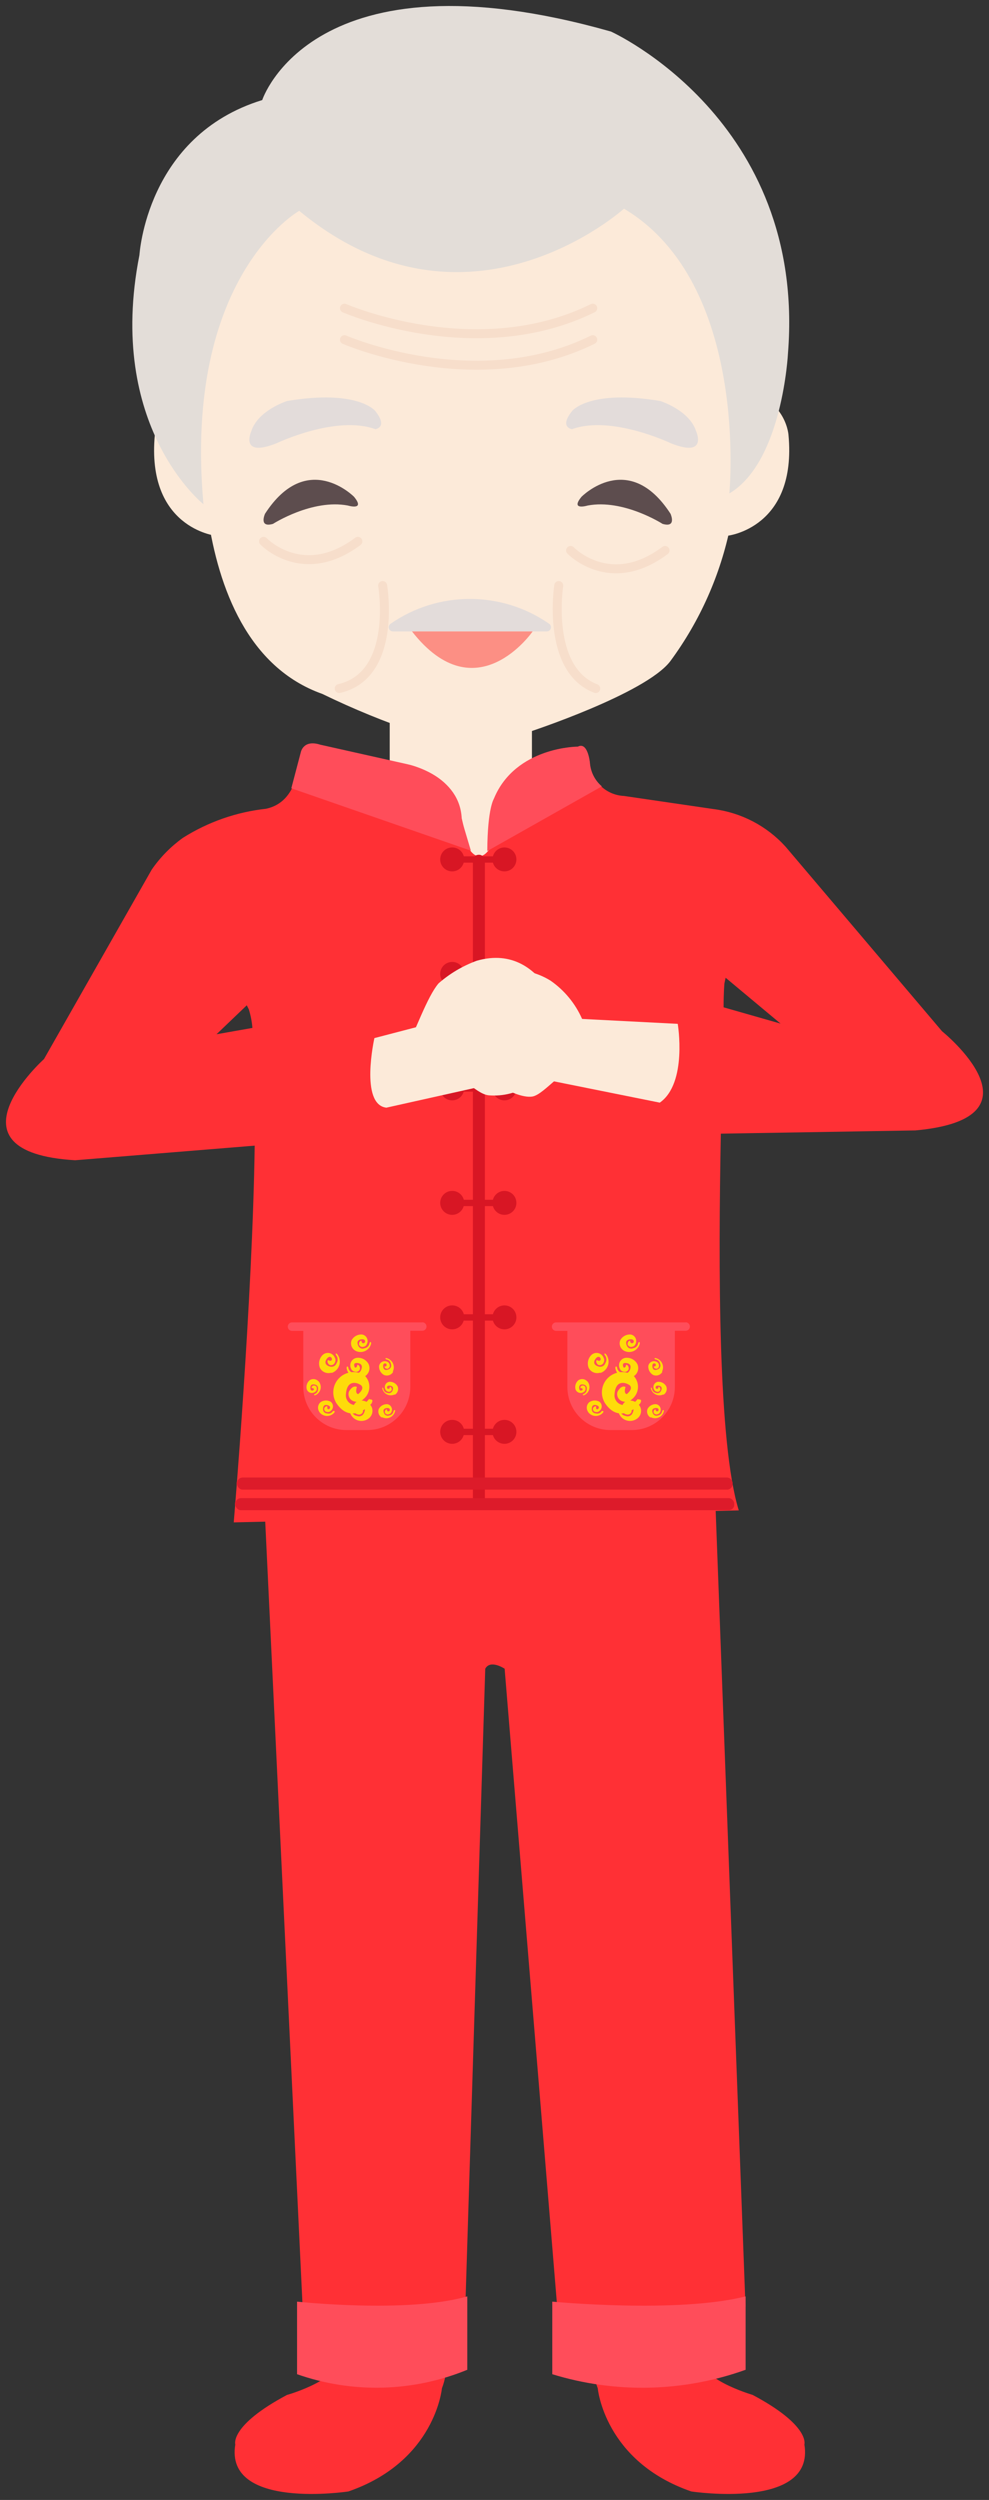 <?xml version="1.0" encoding="UTF-8" standalone="no"?><svg xmlns="http://www.w3.org/2000/svg" xmlns:xlink="http://www.w3.org/1999/xlink" width="82.618" height="208.755" viewBox="-0.276 0.175 82.618 208.755" version="1.1">
    <rect x="-0.276" y="0.175" width="82.618" height="208.755" fill="#333333" stroke="none"/>
    <!-- Generator: Sketch 46.2 (44496) - http://www.bohemiancoding.com/sketch -->
    <title>Grandpa-a</title>
    <desc>Created with Sketch.</desc>
    <defs/>
    <g id="Page-1" stroke="none" fill-rule="evenodd">
        <g id="Grandpa-a">
            <polygon id="Shape" fill="#FCEAD9" fill-rule="nonzero" points="32.28 59.03 32.28 73.83 44.16 73.83 44.16 58.21" stroke-width="1"/>
            <path d="M28,196.72 C28,196.72 29.06,200.26 35,197.32 C35,197.32 37.88,196.32 36.64,199.61 C36.64,199.61 36.09,205.71 28.83,208.22 C28.83,208.22 18.48,209.8 19.38,204.3 C19.38,204.3 18.87,202.73 23.7,200.16 C23.76,200.15 28.69,198.73 28,196.72 Z" id="Shape" fill="#FF3035" fill-rule="nonzero" stroke-width="1"/>
            <path d="M58.3,196.72 C58.3,196.72 57.24,200.26 51.3,197.32 C51.3,197.32 48.42,196.32 49.66,199.61 C49.66,199.61 50.21,205.71 57.47,208.22 C57.47,208.22 67.82,209.8 66.92,204.3 C66.92,204.3 67.43,202.73 62.6,200.16 C62.58,200.15 57.65,198.73 58.3,196.72 Z" id="Shape" fill="#FF3035" fill-rule="nonzero" stroke-width="1"/>
            <path d="M21.75,124.49 L59.44,124.49 L62,192.79 L46.27,192.79 L41.88,139.52 C41.88,139.52 40.69,138.72 40.26,139.52 L38.54,194.61 L25.09,194.61 L21.75,124.49 Z" id="Shape" fill="#FF3035" fill-rule="nonzero" stroke-width="1"/>
            <path d="M24.54,192.37 C24.54,192.37 33.76,193.37 38.76,191.93 L38.76,198.06 C34.226,199.922 29.165,200.053 24.54,198.43 L24.54,192.37 Z" id="Shape" fill="#FF4D5A" fill-rule="nonzero" stroke-width="1"/>
            <path d="M45.86,192.37 C45.86,192.37 56.33,193.37 62.01,191.93 L62.01,198.06 C56.808,199.926 51.142,200.056 45.86,198.43 L45.86,192.37 Z" id="Shape" fill="#FF4D5A" fill-rule="nonzero" stroke-width="1"/>
            <rect id="Rectangle-path" fill="#DD1B2A" fill-rule="nonzero" x="19.49" y="123.56" width="41.39" height="1" rx="0.46" stroke-width="1"/>
            <rect id="Rectangle-path" fill="#DD1B2A" fill-rule="nonzero" x="19.35" y="125.28" width="41.67" height="1" rx="0.46" stroke-width="1"/>
            <path d="M78.42,86.29 L65.36,70.89 C63.783,69.141 61.628,68.019 59.29,67.73 L51.85,66.64 C50.358,66.572 49.143,65.417 49,63.93 L49,63.93 C48.77,62.05 48,62.55 48,62.55 L47.8,62.55 C43.8,62.75 40.67,65.45 40.67,68.66 L40.67,71 C39.67,72.52 38.88,71 38.88,71 L38.13,67.83 C37.5,64.99 34.7,64.09 32.59,63.83 C30.516,63.586 28.476,63.106 26.51,62.4 L26.51,62.4 C25.883,62.134 25.158,62.418 24.88,63.04 C24.67,63.78 24.7,67.12 21.95,67.71 C19.478,67.98 17.101,68.811 15,70.14 C13.988,70.868 13.108,71.764 12.4,72.79 L3.4,88.61 C3.4,88.61 -5.25,96.39 6,97.06 L21,95.84 C20.83,108.61 19.25,127.3 19.25,127.3 L61.44,126.3 C59.7,120.68 59.73,106.03 59.94,94.84 L76.19,94.57 C87.44,93.55 78.42,86.29 78.42,86.29 Z M20.34,84.12 L20.51,84.46 C20.667,84.964 20.768,85.484 20.81,86.01 L17.81,86.54 L20.34,84.12 Z M60.17,84.29 C60.17,83 60.24,82.29 60.24,82.29 L60.34,81.82 L64.93,85.65 L60.17,84.29 Z" id="Shape" fill="#FF3035" fill-rule="nonzero" stroke-width="1"/>
            <path d="M16.83,31.71 C16.83,31.71 14.22,53.71 26.65,58.12 C29.244,59.381 31.916,60.473 34.65,61.39 C37.554,62.925 41.036,62.891 43.91,61.3 C43.91,61.3 53.62,58.12 55.71,55.4 C60.731,48.604 62.495,39.938 60.53,31.72 C60.53,31.72 58.34,17.72 50.81,15.66 C50.79,15.65 22.8,2.94 16.83,31.71 Z" id="Shape" fill="#FCEAD9" fill-rule="nonzero" stroke-width="1"/>
            <path d="M17.74,44.91 C17.74,44.91 11.93,44.27 12.66,36.47 C12.66,36.47 12.93,32.75 17.74,32.66" id="Shape" fill="#FCEAD9" fill-rule="nonzero" stroke-width="1"/>
            <path d="M60.51,44.91 C60.51,44.91 66.32,44.27 65.59,36.47 C65.59,36.47 65.32,32.75 60.51,32.66" id="Shape" fill="#FCEAD9" fill-rule="nonzero" stroke-width="1"/>
            <path d="M21.63,8.53 C21.63,8.53 25.8,-4.27 50.76,2.81 C50.76,2.81 67.09,10.16 65.55,29.67 C65.55,29.67 65.1,38.74 60.65,41.38 C60.65,41.38 62.37,23.87 51.85,17.6 C51.85,17.6 38.78,29.4 24.72,17.78 C24.72,17.78 15.01,23.22 16.72,42.28 C16.72,42.28 8.55,35.79 11.37,21.48 C11.38,21.48 11.92,11.52 21.63,8.53 Z" id="Shape" fill="#E3DDD8" fill-rule="nonzero" stroke-width="1"/>
            <path d="M31.06,34.48 C31.06,34.48 29.61,32.67 23.71,33.66 C23.71,33.66 21.26,34.43 20.71,36.2 C20.71,36.2 19.71,38.42 22.8,37.2 C22.8,37.2 27.8,34.8 31.1,36.02 C31.06,36 32.19,35.89 31.06,34.48 Z" id="Shape" fill="#E3DCDA" fill-rule="nonzero" stroke-width="1"/>
            <path d="M47.53,34.48 C47.53,34.48 48.98,32.67 54.88,33.66 C54.88,33.66 57.33,34.43 57.88,36.2 C57.88,36.2 58.88,38.42 55.79,37.2 C55.79,37.2 50.79,34.8 47.49,36.02 C47.53,36 46.39,35.89 47.53,34.48 Z" id="Shape" fill="#E3DCDA" fill-rule="nonzero" stroke-width="1"/>
            <path d="M22.53,43.92 C22.53,43.92 25.8,41.82 28.79,42.39 C28.79,42.39 30.27,42.84 29.3,41.66 C29.3,41.66 25.37,37.66 21.86,43.08 C21.86,43.09 21.32,44.27 22.53,43.92 Z" id="Shape" fill="#5D4D4E" fill-rule="nonzero" stroke-width="1"/>
            <path d="M55.07,43.92 C55.07,43.92 51.8,41.82 48.81,42.39 C48.81,42.39 47.33,42.84 48.3,41.66 C48.3,41.66 52.23,37.66 55.74,43.08 C55.74,43.09 56.28,44.27 55.07,43.92 Z" id="Shape" fill="#5D4D4E" fill-rule="nonzero" stroke-width="1"/>
            <path d="M28.5,25.91 C28.5,25.91 39.5,30.71 49.24,25.91" id="Shape" stroke="#F7DECB" stroke-width="0.75" stroke-linecap="round" stroke-linejoin="round" fill="none"/>
            <path d="M28.5,28.54 C28.5,28.54 39.5,33.34 49.24,28.54" id="Shape" stroke="#F7DECB" stroke-width="0.75" stroke-linecap="round" stroke-linejoin="round" fill="none"/>
            <path d="M21.74,45.38 C21.74,45.38 25.02,48.82 29.62,45.38" id="Shape" stroke="#F7DECB" stroke-width="0.75" stroke-linecap="round" stroke-linejoin="round" fill="none"/>
            <path d="M47.39,46.14 C47.39,46.14 50.68,49.59 55.28,46.14" id="Shape" stroke="#F7DECB" stroke-width="0.75" stroke-linecap="round" stroke-linejoin="round" fill="none"/>
            <path d="M31.69,49.07 C31.69,49.07 32.96,56.54 28.06,57.67" id="Shape" stroke="#F7DECB" stroke-width="0.75" stroke-linecap="round" stroke-linejoin="round" fill="none"/>
            <path d="M46.4,49.07 C46.4,49.07 45.31,56.07 49.49,57.67" id="Shape" stroke="#F7DECB" stroke-width="0.75" stroke-linecap="round" stroke-linejoin="round" fill="none"/>
            <path d="M32.52,52.9 L45.41,52.9 C45.559,52.896 45.689,52.798 45.734,52.656 C45.779,52.514 45.729,52.359 45.61,52.27 C41.623,49.493 36.327,49.493 32.34,52.27 C32.223,52.357 32.172,52.507 32.212,52.647 C32.252,52.787 32.375,52.888 32.52,52.9 L32.52,52.9 Z" id="Shape" fill="#E3DCDA" fill-rule="nonzero" stroke-width="1"/>
            <path d="M34.14,52.9 L44.22,52.9 C44.22,52.9 39.5,59.76 34.14,52.9 Z" id="Shape" fill="#FC8F84" fill-rule="nonzero" stroke-width="1"/>
            <rect id="Rectangle-path" fill="#D81624" fill-rule="nonzero" x="39.23" y="71.55" width="1" height="54.65" rx="0.48" stroke-width="1"/>
            <path d="M41.85,70.94 C41.404,70.947 41.016,71.249 40.9,71.68 L38.47,71.68 C38.354,71.249 37.966,70.947 37.52,70.94 C37,70.928 36.558,71.317 36.503,71.834 C36.448,72.35 36.798,72.824 37.308,72.922 C37.819,73.02 38.319,72.711 38.46,72.21 L40.9,72.21 C41.041,72.711 41.541,73.02 42.052,72.922 C42.562,72.824 42.912,72.35 42.857,71.834 C42.802,71.317 42.36,70.928 41.84,70.94 L41.85,70.94 Z" id="Shape" fill="#D81624" fill-rule="nonzero" stroke-width="1"/>
            <path d="M41.85,80.5 C41.404,80.507 41.016,80.809 40.9,81.24 L38.47,81.24 C38.354,80.809 37.966,80.507 37.52,80.5 C37,80.488 36.558,80.877 36.503,81.394 C36.448,81.91 36.798,82.384 37.308,82.482 C37.819,82.58 38.319,82.271 38.46,81.77 L40.9,81.77 C41.041,82.271 41.541,82.58 42.052,82.482 C42.562,82.384 42.912,81.91 42.857,81.394 C42.802,80.877 42.36,80.488 41.84,80.5 L41.85,80.5 Z" id="Shape" fill="#D81624" fill-rule="nonzero" stroke-width="1"/>
            <path d="M41.85,90.06 C41.404,90.067 41.016,90.369 40.9,90.8 L38.47,90.8 C38.354,90.369 37.966,90.067 37.52,90.06 C37,90.048 36.558,90.437 36.503,90.954 C36.448,91.47 36.798,91.944 37.308,92.042 C37.819,92.14 38.319,91.831 38.46,91.33 L40.9,91.33 C41.041,91.831 41.541,92.14 42.052,92.042 C42.562,91.944 42.912,91.47 42.857,90.954 C42.802,90.437 42.36,90.048 41.84,90.06 L41.85,90.06 Z" id="Shape" fill="#D81624" fill-rule="nonzero" stroke-width="1"/>
            <path d="M41.85,99.62 C41.404,99.627 41.016,99.929 40.9,100.36 L38.47,100.36 C38.354,99.929 37.966,99.627 37.52,99.62 C37,99.608 36.558,99.997 36.503,100.514 C36.448,101.03 36.798,101.504 37.308,101.602 C37.819,101.7 38.319,101.391 38.46,100.89 L40.9,100.89 C41.041,101.391 41.541,101.7 42.052,101.602 C42.562,101.504 42.912,101.03 42.857,100.514 C42.802,99.997 42.36,99.608 41.84,99.62 L41.85,99.62 Z" id="Shape" fill="#D81624" fill-rule="nonzero" stroke-width="1"/>
            <path d="M41.85,109.18 C41.404,109.187 41.016,109.489 40.9,109.92 L38.47,109.92 C38.354,109.489 37.966,109.187 37.52,109.18 C37,109.168 36.558,109.557 36.503,110.074 C36.448,110.59 36.798,111.064 37.308,111.162 C37.819,111.26 38.319,110.951 38.46,110.45 L40.9,110.45 C41.041,110.951 41.541,111.26 42.052,111.162 C42.562,111.064 42.912,110.59 42.857,110.074 C42.802,109.557 42.36,109.168 41.84,109.18 L41.85,109.18 Z" id="Shape" fill="#D81624" fill-rule="nonzero" stroke-width="1"/>
            <path d="M41.85,118.74 C41.404,118.747 41.016,119.049 40.9,119.48 L38.47,119.48 C38.354,119.049 37.966,118.747 37.52,118.74 C37,118.728 36.558,119.117 36.503,119.634 C36.448,120.15 36.798,120.624 37.308,120.722 C37.819,120.82 38.319,120.511 38.46,120.01 L40.9,120.01 C41.041,120.511 41.541,120.82 42.052,120.722 C42.562,120.624 42.912,120.15 42.857,119.634 C42.802,119.117 42.36,118.728 41.84,118.74 L41.85,118.74 Z" id="Shape" fill="#D81624" fill-rule="nonzero" stroke-width="1"/>
            <path d="M31,86.86 C31,86.86 29.76,92.41 32,92.67 L40.69,90.73 L39.89,84.54 L31,86.86 Z" id="Shape" fill="#FCEAD9" fill-rule="nonzero" stroke-width="1"/>
            <path d="M56.34,85.67 C56.34,85.67 57.17,90.62 54.84,92.25 L45.84,90.44 L47.19,85.2 L56.34,85.67 Z" id="Shape" fill="#FCEAD9" fill-rule="nonzero" stroke-width="1"/>
            <path d="M37.36,90.41 C37.88,89.34 39.36,91.54 40.57,91.64 C42.89,91.82 45.51,90.55 47.16,86.64 C47.16,86.64 45.5,78.7 39.55,80.4 C38.379,80.828 37.298,81.469 36.36,82.29 C35.42,83.39 34.46,86.16 33.28,88.63" id="Shape" fill="#FCEAD9" fill-rule="nonzero" stroke-width="1"/>
            <path d="M47.53,89.93 C47.1,88.93 45.24,91.56 44.2,91.74 C42.65,92 38.52,89.47 37.57,86.48 C37.416,85.372 37.576,84.243 38.03,83.22 C39.961,81.005 43.211,80.514 45.71,82.06 C46.874,82.867 47.792,83.982 48.36,85.28 C48.92,86.48 50.27,87.41 51.31,89.65" id="Shape" fill="#FCEAD9" fill-rule="nonzero" stroke-width="1"/>
            <path d="M24.85,63 C24.85,63 25.04,61.9 26.48,62.36 L33.8,64 C33.8,64 38.23,64.91 38.3,68.66 L39.06,71.21 L24.06,66 L24.85,63 Z" id="Shape" fill="#FF4D5A" fill-rule="nonzero" stroke-width="1"/>
            <path d="M40.43,71.24 L50,65.84 C49.41,65.336 49.049,64.614 49,63.84 C49,63.84 48.83,62.09 48,62.52 C48,62.52 42.8,62.52 41,66.83 C41,66.86 40.45,67.56 40.43,71.24 Z" id="Shape" fill="#FF4D5A" fill-rule="nonzero" stroke-width="1"/>
            <path d="M35,110.6 L24.12,110.6 C23.924,110.6 23.765,110.759 23.765,110.955 C23.765,111.151 23.924,111.31 24.12,111.31 L25.06,111.31 L25.06,116 C25.065,117.98 26.67,119.585 28.65,119.59 L30.44,119.59 C32.409,119.568 33.995,117.969 34,116 L34,111.3 L35,111.3 C35.196,111.3 35.355,111.141 35.355,110.945 C35.355,110.749 35.196,110.59 35,110.59 L35,110.6 Z" id="Shape" fill="#FF4D5A" fill-rule="nonzero" stroke-width="1"/>
            <path d="M57,110.6 L46.18,110.6 C45.984,110.6 45.825,110.759 45.825,110.955 C45.825,111.151 45.984,111.31 46.18,111.31 L47.12,111.31 L47.12,116 C47.125,117.98 48.73,119.585 50.71,119.59 L52.5,119.59 C54.484,119.59 56.094,117.984 56.1,116 L56.1,111.3 L57,111.3 C57.196,111.3 57.355,111.141 57.355,110.945 C57.355,110.749 57.196,110.59 57,110.59 L57,110.6 Z" id="Shape" fill="#FF4D5A" fill-rule="nonzero" stroke-width="1"/>
            <path d="M50.35,113.26 C50.545,113.51 50.611,113.838 50.526,114.143 C50.441,114.449 50.216,114.697 49.92,114.81 L49.81,114.81 C49.44,114.905 49.055,114.725 48.89,114.38 C48.75,114.001 48.853,113.574 49.15,113.3 C49.307,113.166 49.519,113.117 49.718,113.169 C49.917,113.221 50.078,113.367 50.15,113.56 C50.216,113.682 50.216,113.828 50.15,113.95 C50.116,114.042 50.043,114.115 49.951,114.149 C49.859,114.184 49.756,114.177 49.67,114.13 C49.67,114.13 49.43,113.92 49.58,113.74 C49.58,113.74 49.81,113.89 49.89,113.74 C49.97,113.59 49.74,113.3 49.49,113.62 C49.49,113.62 49.07,114.1 49.74,114.29 C49.969,114.357 50.21,114.234 50.29,114.01 C50.433,113.791 50.409,113.502 50.23,113.31 C50.23,113.31 50.16,113.08 50.35,113.26 Z" id="Shape" fill="#FEDB0A" fill-rule="nonzero" stroke-width="1"/>
            <path d="M54.49,113.58 C54.723,113.631 54.921,113.785 55.028,113.999 C55.135,114.212 55.139,114.463 55.04,114.68 L55.04,114.76 C54.879,115.009 54.563,115.106 54.29,114.99 C54.023,114.842 53.864,114.555 53.88,114.25 C53.902,114.097 53.996,113.965 54.133,113.894 C54.27,113.822 54.432,113.821 54.57,113.89 C54.668,113.929 54.74,114.016 54.76,114.12 C54.788,114.19 54.785,114.269 54.75,114.336 C54.716,114.403 54.653,114.452 54.58,114.47 C54.58,114.47 54.34,114.47 54.33,114.29 C54.33,114.29 54.54,114.29 54.51,114.13 C54.48,113.97 54.2,113.96 54.22,114.26 C54.22,114.26 54.22,114.75 54.7,114.51 C54.782,114.473 54.846,114.405 54.878,114.32 C54.91,114.236 54.907,114.142 54.87,114.06 C54.838,113.859 54.673,113.706 54.47,113.69 C54.47,113.69 54.29,113.57 54.49,113.58 Z" id="Shape" fill="#FEDB0A" fill-rule="nonzero" stroke-width="1"/>
            <path d="M53.2,117.37 C53.2,117.37 51.57,119.25 50.28,117.37 C50.235,117.308 50.198,117.241 50.17,117.17 C49.844,116.488 50.01,115.672 50.577,115.173 C51.144,114.673 51.975,114.61 52.61,115.02 C52.889,115.285 53.038,115.659 53.019,116.043 C53,116.427 52.814,116.784 52.51,117.02 C52.327,117.203 52.061,117.275 51.81,117.21 C51.627,117.181 51.467,117.074 51.37,116.916 C51.274,116.758 51.252,116.566 51.31,116.39 C51.31,116.39 51.59,115.81 51.98,115.99 C51.98,115.99 51.79,116.52 52.08,116.59 C52.08,116.59 52.81,116.04 52.16,115.75 C52.16,115.75 51.16,115.22 51.06,116.6 C51.035,116.814 51.095,117.028 51.228,117.197 C51.362,117.366 51.556,117.475 51.77,117.5 C51.77,117.5 52.39,117.8 53,116.99 C53,117.09 53.46,116.91 53.2,117.37 Z" id="Shape" fill="#FEDB0A" fill-rule="nonzero" stroke-width="1"/>
            <path d="M50.11,118.12 C49.96,118.306 49.734,118.414 49.495,118.414 C49.256,118.414 49.03,118.306 48.88,118.12 L48.83,118.04 C48.677,117.79 48.723,117.467 48.94,117.27 C49.19,117.091 49.521,117.072 49.79,117.22 C49.916,117.31 49.99,117.455 49.99,117.61 C49.99,117.765 49.916,117.91 49.79,118 C49.714,118.075 49.604,118.105 49.5,118.08 C49.37,118.08 49.23,117.97 49.26,117.77 C49.26,117.77 49.36,117.55 49.53,117.62 C49.53,117.62 49.47,117.82 49.59,117.85 C49.71,117.88 49.88,117.64 49.59,117.53 C49.59,117.53 49.14,117.33 49.16,117.86 C49.16,118.044 49.306,118.195 49.49,118.2 C49.683,118.259 49.891,118.176 49.99,118 C49.99,118 50.2,117.95 50.11,118.12 Z" id="Shape" fill="#FEDB0A" fill-rule="nonzero" stroke-width="1"/>
            <path d="M51.37,118 C51.424,118.313 51.624,118.582 51.908,118.724 C52.192,118.866 52.527,118.864 52.81,118.72 L52.91,118.66 C53.244,118.447 53.371,118.022 53.21,117.66 C53.018,117.294 52.621,117.083 52.21,117.13 C52.012,117.16 51.84,117.283 51.747,117.461 C51.654,117.639 51.652,117.85 51.74,118.03 C51.791,118.159 51.904,118.253 52.04,118.28 C52.131,118.314 52.233,118.307 52.319,118.262 C52.405,118.216 52.467,118.135 52.49,118.04 C52.49,118.04 52.49,117.72 52.26,117.71 C52.26,117.71 52.26,117.98 52.06,117.94 C52.06,117.94 51.84,117.53 52.23,117.56 C52.23,117.56 52.87,117.56 52.56,118.19 C52.456,118.406 52.201,118.503 51.98,118.41 C51.722,118.37 51.524,118.16 51.5,117.9 C51.5,117.9 51.37,117.74 51.37,118 Z" id="Shape" fill="#FEDB0A" fill-rule="nonzero" stroke-width="1"/>
            <path d="M54.1,116.12 C54.148,116.332 54.287,116.511 54.48,116.609 C54.674,116.708 54.901,116.716 55.1,116.63 L55.17,116.63 C55.395,116.479 55.483,116.191 55.38,115.94 C55.242,115.691 54.974,115.544 54.69,115.56 C54.548,115.579 54.424,115.667 54.359,115.794 C54.293,115.922 54.294,116.073 54.36,116.2 C54.395,116.292 54.474,116.359 54.57,116.38 C54.635,116.405 54.707,116.401 54.769,116.368 C54.83,116.335 54.874,116.278 54.89,116.21 C54.89,116.21 54.89,115.99 54.73,115.98 C54.73,115.98 54.73,116.17 54.59,116.15 C54.45,116.13 54.43,115.86 54.71,115.88 C54.71,115.88 55.16,115.88 54.94,116.33 C54.868,116.484 54.687,116.554 54.53,116.49 C54.347,116.463 54.207,116.314 54.19,116.13 C54.19,116.13 54.1,115.93 54.1,116.12 Z" id="Shape" fill="#FEDB0A" fill-rule="nonzero" stroke-width="1"/>
            <path d="M48.52,116.68 C48.726,116.592 48.88,116.415 48.941,116.199 C49.001,115.984 48.96,115.752 48.83,115.57 L48.77,115.51 C48.579,115.309 48.27,115.275 48.04,115.43 C47.821,115.616 47.728,115.912 47.8,116.19 C47.847,116.327 47.957,116.433 48.096,116.474 C48.235,116.516 48.385,116.488 48.5,116.4 C48.584,116.349 48.637,116.259 48.64,116.16 C48.64,116.04 48.64,115.89 48.41,115.87 C48.41,115.87 48.19,115.87 48.21,116.08 C48.21,116.08 48.41,116.08 48.4,116.19 C48.39,116.3 48.14,116.4 48.11,116.12 C48.11,116.12 48.03,115.67 48.51,115.8 C48.676,115.844 48.778,116.012 48.74,116.18 C48.747,116.37 48.623,116.539 48.44,116.59 C48.44,116.59 48.34,116.72 48.52,116.68 Z" id="Shape" fill="#FEDB0A" fill-rule="nonzero" stroke-width="1"/>
            <path d="M51.13,114.43 C51.184,114.743 51.384,115.012 51.668,115.154 C51.952,115.296 52.287,115.294 52.57,115.15 L52.67,115.09 C53.004,114.877 53.131,114.452 52.97,114.09 C52.778,113.724 52.381,113.513 51.97,113.56 C51.772,113.59 51.6,113.713 51.507,113.891 C51.414,114.069 51.412,114.28 51.5,114.46 C51.551,114.589 51.664,114.683 51.8,114.71 C51.891,114.744 51.993,114.737 52.079,114.692 C52.165,114.646 52.227,114.565 52.25,114.47 C52.25,114.47 52.25,114.15 52.02,114.14 C52.02,114.14 52.02,114.41 51.82,114.37 C51.82,114.37 51.6,113.96 51.99,113.99 C51.99,113.99 52.63,113.99 52.32,114.62 C52.216,114.836 51.961,114.933 51.74,114.84 C51.482,114.8 51.284,114.59 51.26,114.33 C51.26,114.33 51.12,114.17 51.13,114.43 Z" id="Shape" fill="#FEDB0A" fill-rule="nonzero" stroke-width="1"/>
            <path d="M55.18,118 C55.135,118.227 54.987,118.421 54.78,118.525 C54.573,118.628 54.329,118.63 54.12,118.53 L54.04,118.53 C53.808,118.375 53.716,118.079 53.82,117.82 C53.962,117.564 54.238,117.413 54.53,117.43 C54.675,117.453 54.8,117.543 54.867,117.674 C54.935,117.804 54.936,117.959 54.87,118.09 C54.832,118.183 54.749,118.251 54.65,118.27 C54.584,118.295 54.51,118.291 54.447,118.258 C54.384,118.226 54.338,118.168 54.32,118.1 C54.32,118.1 54.32,117.87 54.49,117.86 C54.49,117.86 54.49,118.06 54.64,118.03 C54.79,118 54.8,117.73 54.51,117.75 C54.51,117.75 54.04,117.75 54.27,118.21 C54.347,118.371 54.537,118.441 54.7,118.37 C54.89,118.339 55.034,118.182 55.05,117.99 C55.05,117.99 55.18,117.81 55.18,118 Z" id="Shape" fill="#FEDB0A" fill-rule="nonzero" stroke-width="1"/>
            <path d="M53.17,112.36 C53.111,112.629 52.933,112.857 52.686,112.979 C52.439,113.101 52.15,113.105 51.9,112.99 L51.81,112.94 C51.526,112.755 51.413,112.394 51.54,112.08 C51.712,111.771 52.047,111.588 52.4,111.61 C52.577,111.635 52.731,111.745 52.812,111.904 C52.894,112.063 52.893,112.252 52.81,112.41 C52.766,112.522 52.668,112.605 52.55,112.63 C52.469,112.661 52.379,112.656 52.302,112.616 C52.226,112.576 52.17,112.504 52.15,112.42 C52.15,112.42 52.15,112.14 52.36,112.13 C52.36,112.13 52.36,112.37 52.54,112.34 C52.72,112.31 52.74,111.98 52.39,112.01 C52.39,112.01 51.83,112.01 52.1,112.57 C52.19,112.761 52.417,112.845 52.61,112.76 C52.844,112.728 53.023,112.536 53.04,112.3 C53.04,112.3 53.18,112.13 53.17,112.36 Z" id="Shape" fill="#FEDB0A" fill-rule="nonzero" stroke-width="1"/>
            <path d="M27.9,113.26 C28.095,113.51 28.161,113.838 28.076,114.143 C27.991,114.449 27.766,114.697 27.47,114.81 L27.36,114.81 C26.99,114.905 26.605,114.725 26.44,114.38 C26.3,114.001 26.403,113.574 26.7,113.3 C26.857,113.166 27.069,113.117 27.268,113.169 C27.467,113.221 27.628,113.367 27.7,113.56 C27.766,113.682 27.766,113.828 27.7,113.95 C27.666,114.042 27.593,114.115 27.501,114.149 C27.409,114.184 27.306,114.177 27.22,114.13 C27.22,114.13 26.98,113.92 27.13,113.74 C27.13,113.74 27.36,113.89 27.44,113.74 C27.52,113.59 27.29,113.3 27.04,113.62 C27.04,113.62 26.62,114.1 27.29,114.29 C27.519,114.357 27.76,114.234 27.84,114.01 C27.983,113.791 27.959,113.502 27.78,113.31 C27.78,113.31 27.72,113.08 27.9,113.26 Z" id="Shape" fill="#FEDB0A" fill-rule="nonzero" stroke-width="1"/>
            <path d="M32,113.58 C32.233,113.631 32.431,113.785 32.538,113.999 C32.645,114.212 32.649,114.463 32.55,114.68 L32.55,114.76 C32.389,115.009 32.073,115.106 31.8,114.99 C31.533,114.842 31.374,114.555 31.39,114.25 C31.412,114.097 31.506,113.965 31.643,113.894 C31.78,113.822 31.942,113.821 32.08,113.89 C32.178,113.929 32.25,114.016 32.27,114.12 C32.298,114.19 32.295,114.269 32.26,114.336 C32.226,114.403 32.163,114.452 32.09,114.47 C32.09,114.47 31.85,114.47 31.84,114.29 C31.84,114.29 32.05,114.29 32.02,114.13 C31.99,113.97 31.71,113.96 31.73,114.26 C31.73,114.26 31.73,114.75 32.21,114.51 C32.292,114.473 32.356,114.405 32.388,114.32 C32.42,114.236 32.417,114.142 32.38,114.06 C32.348,113.859 32.183,113.706 31.98,113.69 C31.98,113.69 31.84,113.57 32,113.58 Z" id="Shape" fill="#FEDB0A" fill-rule="nonzero" stroke-width="1"/>
            <path d="M30.76,117.37 C30.76,117.37 29.13,119.25 27.84,117.37 C27.795,117.308 27.758,117.241 27.73,117.17 C27.404,116.488 27.57,115.672 28.137,115.173 C28.704,114.673 29.535,114.61 30.17,115.02 C30.449,115.285 30.598,115.659 30.579,116.043 C30.56,116.427 30.374,116.784 30.07,117.02 C29.887,117.203 29.621,117.275 29.37,117.21 C29.187,117.181 29.027,117.074 28.93,116.916 C28.834,116.758 28.812,116.566 28.87,116.39 C28.87,116.39 29.15,115.81 29.54,115.99 C29.54,115.99 29.35,116.52 29.64,116.59 C29.64,116.59 30.37,116.04 29.72,115.75 C29.72,115.75 28.72,115.22 28.62,116.6 C28.595,116.814 28.655,117.028 28.788,117.197 C28.922,117.366 29.116,117.475 29.33,117.5 C29.33,117.5 29.95,117.8 30.56,116.99 C30.57,117.09 31,116.91 30.76,117.37 Z" id="Shape" fill="#FEDB0A" fill-rule="nonzero" stroke-width="1"/>
            <path d="M27.66,118.12 C27.51,118.306 27.284,118.414 27.045,118.414 C26.806,118.414 26.58,118.306 26.43,118.12 L26.38,118.04 C26.227,117.79 26.273,117.467 26.49,117.27 C26.74,117.091 27.071,117.072 27.34,117.22 C27.466,117.31 27.54,117.455 27.54,117.61 C27.54,117.765 27.466,117.91 27.34,118 C27.264,118.075 27.154,118.105 27.05,118.08 C26.92,118.08 26.78,117.97 26.81,117.77 C26.81,117.77 26.91,117.55 27.08,117.62 C27.08,117.62 27.02,117.82 27.14,117.85 C27.26,117.88 27.43,117.64 27.14,117.53 C27.14,117.53 26.69,117.33 26.71,117.86 C26.71,118.044 26.856,118.195 27.04,118.2 C27.233,118.259 27.441,118.176 27.54,118 C27.54,118 27.75,117.95 27.66,118.12 Z" id="Shape" fill="#FEDB0A" fill-rule="nonzero" stroke-width="1"/>
            <path d="M28.93,118 C28.984,118.313 29.184,118.582 29.468,118.724 C29.752,118.866 30.087,118.864 30.37,118.72 L30.47,118.66 C30.804,118.447 30.931,118.022 30.77,117.66 C30.578,117.294 30.181,117.083 29.77,117.13 C29.572,117.16 29.4,117.283 29.307,117.461 C29.214,117.639 29.212,117.85 29.3,118.03 C29.351,118.159 29.464,118.253 29.6,118.28 C29.691,118.314 29.793,118.307 29.879,118.262 C29.965,118.216 30.027,118.135 30.05,118.04 C30.05,118.04 30.05,117.72 29.82,117.71 C29.82,117.71 29.82,117.98 29.62,117.94 C29.62,117.94 29.4,117.53 29.79,117.56 C29.79,117.56 30.43,117.56 30.12,118.19 C30.016,118.406 29.761,118.503 29.54,118.41 C29.282,118.37 29.084,118.16 29.06,117.9 C29.06,117.9 28.92,117.74 28.93,118 Z" id="Shape" fill="#FEDB0A" fill-rule="nonzero" stroke-width="1"/>
            <path d="M31.66,116.12 C31.708,116.332 31.847,116.511 32.04,116.609 C32.234,116.708 32.461,116.716 32.66,116.63 L32.73,116.63 C32.955,116.479 33.043,116.191 32.94,115.94 C32.802,115.691 32.534,115.544 32.25,115.56 C32.108,115.579 31.984,115.667 31.919,115.794 C31.853,115.922 31.854,116.073 31.92,116.2 C31.955,116.292 32.034,116.359 32.13,116.38 C32.195,116.405 32.267,116.401 32.329,116.368 C32.39,116.335 32.434,116.278 32.45,116.21 C32.45,116.21 32.45,115.99 32.29,115.98 C32.29,115.98 32.29,116.17 32.15,116.15 C32.01,116.13 31.99,115.86 32.27,115.88 C32.27,115.88 32.72,115.88 32.5,116.33 C32.428,116.484 32.247,116.554 32.09,116.49 C31.907,116.463 31.767,116.314 31.75,116.13 C31.75,116.13 31.65,115.93 31.66,116.12 Z" id="Shape" fill="#FEDB0A" fill-rule="nonzero" stroke-width="1"/>
            <path d="M26.07,116.68 C26.276,116.592 26.43,116.415 26.491,116.199 C26.551,115.984 26.51,115.752 26.38,115.57 L26.32,115.51 C26.129,115.309 25.82,115.275 25.59,115.43 C25.371,115.616 25.278,115.912 25.35,116.19 C25.397,116.327 25.507,116.433 25.646,116.474 C25.785,116.516 25.935,116.488 26.05,116.4 C26.134,116.349 26.187,116.259 26.19,116.16 C26.19,116.04 26.19,115.89 25.96,115.87 C25.96,115.87 25.74,115.87 25.76,116.08 C25.76,116.08 25.96,116.08 25.95,116.19 C25.94,116.3 25.69,116.4 25.66,116.12 C25.66,116.12 25.58,115.67 26.06,115.8 C26.226,115.844 26.328,116.012 26.29,116.18 C26.297,116.37 26.173,116.539 25.99,116.59 C25.99,116.59 25.89,116.72 26.07,116.68 Z" id="Shape" fill="#FEDB0A" fill-rule="nonzero" stroke-width="1"/>
            <path d="M28.68,114.43 C28.734,114.743 28.934,115.012 29.218,115.154 C29.502,115.296 29.837,115.294 30.12,115.15 L30.22,115.09 C30.554,114.877 30.681,114.452 30.52,114.09 C30.328,113.724 29.931,113.513 29.52,113.56 C29.322,113.59 29.15,113.713 29.057,113.891 C28.964,114.069 28.962,114.28 29.05,114.46 C29.101,114.589 29.214,114.683 29.35,114.71 C29.441,114.744 29.543,114.737 29.629,114.692 C29.715,114.646 29.777,114.565 29.8,114.47 C29.8,114.47 29.8,114.15 29.57,114.14 C29.57,114.14 29.57,114.41 29.37,114.37 C29.37,114.37 29.15,113.96 29.54,113.99 C29.54,113.99 30.18,113.99 29.87,114.62 C29.766,114.836 29.511,114.933 29.29,114.84 C29.032,114.8 28.834,114.59 28.81,114.33 C28.81,114.33 28.68,114.17 28.68,114.43 Z" id="Shape" fill="#FEDB0A" fill-rule="nonzero" stroke-width="1"/>
            <path d="M32.73,118 C32.685,118.227 32.537,118.421 32.33,118.525 C32.123,118.628 31.879,118.63 31.67,118.53 L31.59,118.53 C31.358,118.375 31.266,118.079 31.37,117.82 C31.512,117.564 31.788,117.413 32.08,117.43 C32.225,117.453 32.35,117.543 32.417,117.674 C32.485,117.804 32.486,117.959 32.42,118.09 C32.382,118.183 32.299,118.251 32.2,118.27 C32.134,118.295 32.06,118.291 31.997,118.258 C31.934,118.226 31.888,118.168 31.87,118.1 C31.87,118.1 31.87,117.87 32.04,117.86 C32.04,117.86 32.04,118.06 32.19,118.03 C32.34,118 32.35,117.73 32.06,117.75 C32.06,117.75 31.59,117.75 31.82,118.21 C31.897,118.371 32.087,118.441 32.25,118.37 C32.44,118.339 32.584,118.182 32.6,117.99 C32.6,117.99 32.74,117.81 32.73,118 Z" id="Shape" fill="#FEDB0A" fill-rule="nonzero" stroke-width="1"/>
            <path d="M30.73,112.36 C30.671,112.629 30.493,112.857 30.246,112.979 C29.999,113.101 29.71,113.105 29.46,112.99 L29.37,112.94 C29.086,112.755 28.973,112.394 29.1,112.08 C29.272,111.771 29.607,111.588 29.96,111.61 C30.137,111.635 30.291,111.745 30.372,111.904 C30.454,112.063 30.453,112.252 30.37,112.41 C30.326,112.522 30.228,112.605 30.11,112.63 C30.029,112.661 29.939,112.656 29.862,112.616 C29.786,112.576 29.73,112.504 29.71,112.42 C29.71,112.42 29.71,112.14 29.92,112.13 C29.92,112.13 29.92,112.37 30.1,112.34 C30.28,112.31 30.3,111.98 29.95,112.01 C29.95,112.01 29.39,112.01 29.66,112.57 C29.75,112.761 29.977,112.845 30.17,112.76 C30.404,112.728 30.583,112.536 30.6,112.3 C30.6,112.3 30.73,112.13 30.73,112.36 Z" id="Shape" fill="#FEDB0A" fill-rule="nonzero" stroke-width="1"/>
            <rect id="Rectangle-path" fill="#DD1B2A" fill-rule="nonzero" x="19.53" y="123.56" width="41.39" height="1" rx="0.46" stroke-width="1"/>
            <rect id="Rectangle-path" fill="#DD1B2A" fill-rule="nonzero" x="19.39" y="125.28" width="41.67" height="1" rx="0.46" stroke-width="1"/>
            <rect id="Rectangle-path" fill="#DD1B2A" fill-rule="nonzero" x="19.53" y="123.56" width="41.39" height="1" rx="0.46" stroke-width="1"/>
            <rect id="Rectangle-path" fill="#DD1B2A" fill-rule="nonzero" x="19.39" y="125.28" width="41.67" height="1" rx="0.46" stroke-width="1"/>
        </g>
    </g>
</svg>
